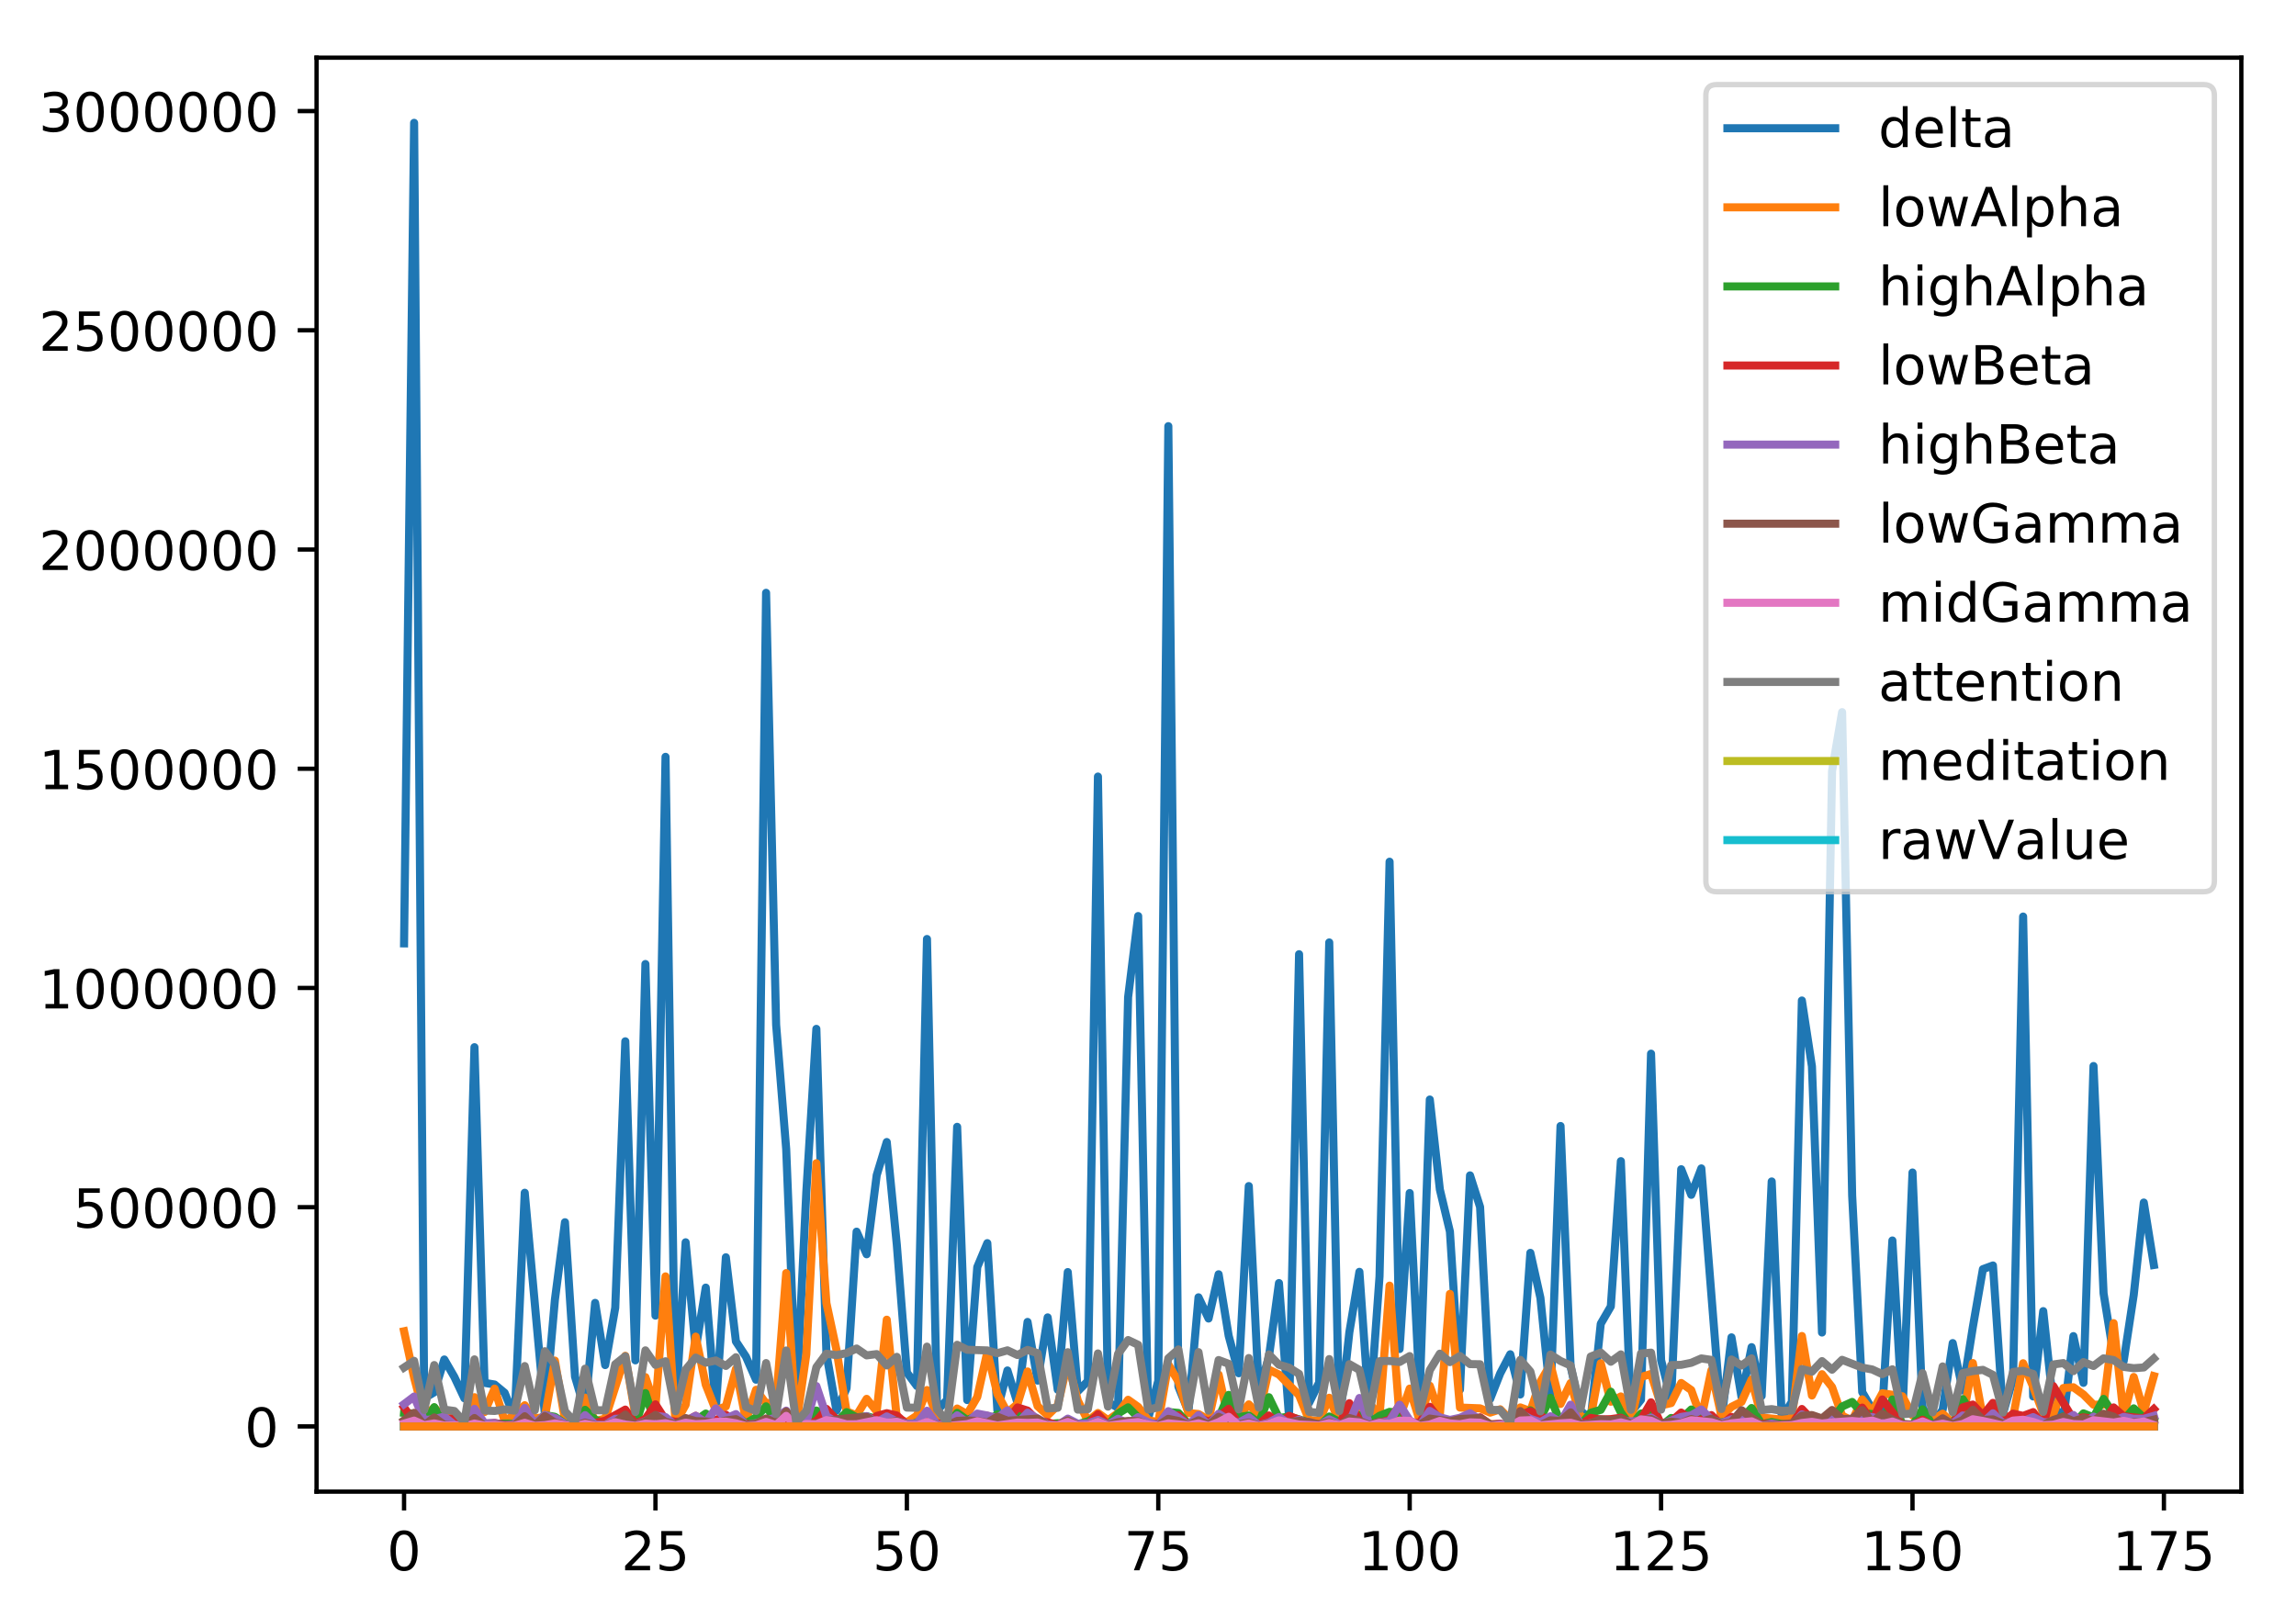 <?xml version="1.0" encoding="utf-8" standalone="no"?>
<!DOCTYPE svg PUBLIC "-//W3C//DTD SVG 1.1//EN"
  "http://www.w3.org/Graphics/SVG/1.1/DTD/svg11.dtd">
<!-- Created with matplotlib (http://matplotlib.org/) -->
<svg height="300pt" version="1.1" viewBox="0 0 426 300" width="426pt" xmlns="http://www.w3.org/2000/svg" xmlns:xlink="http://www.w3.org/1999/xlink">
 <defs>
  <style type="text/css">
*{stroke-linecap:butt;stroke-linejoin:round;}
  </style>
 </defs>
 <g id="figure_1">
  <g id="patch_1">
   <path d="M 0 300.69 
L 426.558 300.69 
L 426.558 0 
L 0 0 
z
" style="fill:#ffffff;"/>
  </g>
  <g id="axes_1">
   <g id="patch_2">
    <path d="M 58.737 276.812 
L 415.858 276.812 
L 415.858 10.7 
L 58.737 10.7 
z
" style="fill:#ffffff;"/>
   </g>
   <g id="matplotlib.axis_1">
    <g id="xtick_1">
     <g id="line2d_1">
      <defs>
       <path d="M 0 0 
L 0 3.5 
" id="m6e8a21224e" style="stroke:#000000;stroke-width:0.8;"/>
      </defs>
      <g>
       <use style="stroke:#000000;stroke-width:0.8;" x="74.97" xlink:href="#m6e8a21224e" y="276.812"/>
      </g>
     </g>
     <g id="text_1">
      <!-- 0 -->
      <defs>
       <path d="M 31.781 66.406 
Q 24.172 66.406 20.328 58.906 
Q 16.5 51.422 16.5 36.375 
Q 16.5 21.391 20.328 13.891 
Q 24.172 6.391 31.781 6.391 
Q 39.453 6.391 43.281 13.891 
Q 47.125 21.391 47.125 36.375 
Q 47.125 51.422 43.281 58.906 
Q 39.453 66.406 31.781 66.406 
M 31.781 74.219 
Q 44.047 74.219 50.516 64.516 
Q 56.984 54.828 56.984 36.375 
Q 56.984 17.969 50.516 8.266 
Q 44.047 -1.422 31.781 -1.422 
Q 19.531 -1.422 13.062 8.266 
Q 6.594 17.969 6.594 36.375 
Q 6.594 54.828 13.062 64.516 
Q 19.531 74.219 31.781 74.219 
" id="DejaVuSans-30"/>
      </defs>
      <g transform="translate(71.789 291.41)scale(0.1 -0.1)">
       <use xlink:href="#DejaVuSans-30"/>
      </g>
     </g>
    </g>
    <g id="xtick_2">
     <g id="line2d_2">
      <g>
       <use style="stroke:#000000;stroke-width:0.8;" x="121.616" xlink:href="#m6e8a21224e" y="276.812"/>
      </g>
     </g>
     <g id="text_2">
      <!-- 25 -->
      <defs>
       <path d="M 19.188 8.297 
L 53.609 8.297 
L 53.609 0 
L 7.328 0 
L 7.328 8.297 
Q 12.938 14.109 22.625 23.891 
Q 32.328 33.688 34.812 36.531 
Q 39.547 41.844 41.422 45.531 
Q 43.312 49.219 43.312 52.781 
Q 43.312 58.594 39.234 62.25 
Q 35.156 65.922 28.609 65.922 
Q 23.969 65.922 18.812 64.312 
Q 13.672 62.703 7.812 59.422 
L 7.812 69.391 
Q 13.766 71.781 18.938 73 
Q 24.125 74.219 28.422 74.219 
Q 39.75 74.219 46.484 68.547 
Q 53.219 62.891 53.219 53.422 
Q 53.219 48.922 51.531 44.891 
Q 49.859 40.875 45.406 35.406 
Q 44.188 33.984 37.641 27.219 
Q 31.109 20.453 19.188 8.297 
" id="DejaVuSans-32"/>
       <path d="M 10.797 72.906 
L 49.516 72.906 
L 49.516 64.594 
L 19.828 64.594 
L 19.828 46.734 
Q 21.969 47.469 24.109 47.828 
Q 26.266 48.188 28.422 48.188 
Q 40.625 48.188 47.75 41.5 
Q 54.891 34.812 54.891 23.391 
Q 54.891 11.625 47.562 5.094 
Q 40.234 -1.422 26.906 -1.422 
Q 22.312 -1.422 17.547 -0.641 
Q 12.797 0.141 7.719 1.703 
L 7.719 11.625 
Q 12.109 9.234 16.797 8.062 
Q 21.484 6.891 26.703 6.891 
Q 35.156 6.891 40.078 11.328 
Q 45.016 15.766 45.016 23.391 
Q 45.016 31 40.078 35.438 
Q 35.156 39.891 26.703 39.891 
Q 22.75 39.891 18.812 39.016 
Q 14.891 38.141 10.797 36.281 
z
" id="DejaVuSans-35"/>
      </defs>
      <g transform="translate(115.253 291.41)scale(0.1 -0.1)">
       <use xlink:href="#DejaVuSans-32"/>
       <use x="63.623" xlink:href="#DejaVuSans-35"/>
      </g>
     </g>
    </g>
    <g id="xtick_3">
     <g id="line2d_3">
      <g>
       <use style="stroke:#000000;stroke-width:0.8;" x="168.262" xlink:href="#m6e8a21224e" y="276.812"/>
      </g>
     </g>
     <g id="text_3">
      <!-- 50 -->
      <g transform="translate(161.899 291.41)scale(0.1 -0.1)">
       <use xlink:href="#DejaVuSans-35"/>
       <use x="63.623" xlink:href="#DejaVuSans-30"/>
      </g>
     </g>
    </g>
    <g id="xtick_4">
     <g id="line2d_4">
      <g>
       <use style="stroke:#000000;stroke-width:0.8;" x="214.908" xlink:href="#m6e8a21224e" y="276.812"/>
      </g>
     </g>
     <g id="text_4">
      <!-- 75 -->
      <defs>
       <path d="M 8.203 72.906 
L 55.078 72.906 
L 55.078 68.703 
L 28.609 0 
L 18.312 0 
L 43.219 64.594 
L 8.203 64.594 
z
" id="DejaVuSans-37"/>
      </defs>
      <g transform="translate(208.545 291.41)scale(0.1 -0.1)">
       <use xlink:href="#DejaVuSans-37"/>
       <use x="63.623" xlink:href="#DejaVuSans-35"/>
      </g>
     </g>
    </g>
    <g id="xtick_5">
     <g id="line2d_5">
      <g>
       <use style="stroke:#000000;stroke-width:0.8;" x="261.553" xlink:href="#m6e8a21224e" y="276.812"/>
      </g>
     </g>
     <g id="text_5">
      <!-- 100 -->
      <defs>
       <path d="M 12.406 8.297 
L 28.516 8.297 
L 28.516 63.922 
L 10.984 60.406 
L 10.984 69.391 
L 28.422 72.906 
L 38.281 72.906 
L 38.281 8.297 
L 54.391 8.297 
L 54.391 0 
L 12.406 0 
z
" id="DejaVuSans-31"/>
      </defs>
      <g transform="translate(252.01 291.41)scale(0.1 -0.1)">
       <use xlink:href="#DejaVuSans-31"/>
       <use x="63.623" xlink:href="#DejaVuSans-30"/>
       <use x="127.246" xlink:href="#DejaVuSans-30"/>
      </g>
     </g>
    </g>
    <g id="xtick_6">
     <g id="line2d_6">
      <g>
       <use style="stroke:#000000;stroke-width:0.8;" x="308.199" xlink:href="#m6e8a21224e" y="276.812"/>
      </g>
     </g>
     <g id="text_6">
      <!-- 125 -->
      <g transform="translate(298.655 291.41)scale(0.1 -0.1)">
       <use xlink:href="#DejaVuSans-31"/>
       <use x="63.623" xlink:href="#DejaVuSans-32"/>
       <use x="127.246" xlink:href="#DejaVuSans-35"/>
      </g>
     </g>
    </g>
    <g id="xtick_7">
     <g id="line2d_7">
      <g>
       <use style="stroke:#000000;stroke-width:0.8;" x="354.845" xlink:href="#m6e8a21224e" y="276.812"/>
      </g>
     </g>
     <g id="text_7">
      <!-- 150 -->
      <g transform="translate(345.301 291.41)scale(0.1 -0.1)">
       <use xlink:href="#DejaVuSans-31"/>
       <use x="63.623" xlink:href="#DejaVuSans-35"/>
       <use x="127.246" xlink:href="#DejaVuSans-30"/>
      </g>
     </g>
    </g>
    <g id="xtick_8">
     <g id="line2d_8">
      <g>
       <use style="stroke:#000000;stroke-width:0.8;" x="401.491" xlink:href="#m6e8a21224e" y="276.812"/>
      </g>
     </g>
     <g id="text_8">
      <!-- 175 -->
      <g transform="translate(391.947 291.41)scale(0.1 -0.1)">
       <use xlink:href="#DejaVuSans-31"/>
       <use x="63.623" xlink:href="#DejaVuSans-37"/>
       <use x="127.246" xlink:href="#DejaVuSans-35"/>
      </g>
     </g>
    </g>
   </g>
   <g id="matplotlib.axis_2">
    <g id="ytick_1">
     <g id="line2d_9">
      <defs>
       <path d="M 0 0 
L -3.5 0 
" id="m10ee15c5e1" style="stroke:#000000;stroke-width:0.8;"/>
      </defs>
      <g>
       <use style="stroke:#000000;stroke-width:0.8;" x="58.737" xlink:href="#m10ee15c5e1" y="264.707"/>
      </g>
     </g>
     <g id="text_9">
      <!-- 0 -->
      <g transform="translate(45.375 268.506)scale(0.1 -0.1)">
       <use xlink:href="#DejaVuSans-30"/>
      </g>
     </g>
    </g>
    <g id="ytick_2">
     <g id="line2d_10">
      <g>
       <use style="stroke:#000000;stroke-width:0.8;" x="58.737" xlink:href="#m10ee15c5e1" y="224.024"/>
      </g>
     </g>
     <g id="text_10">
      <!-- 500000 -->
      <g transform="translate(13.562 227.824)scale(0.1 -0.1)">
       <use xlink:href="#DejaVuSans-35"/>
       <use x="63.623" xlink:href="#DejaVuSans-30"/>
       <use x="127.246" xlink:href="#DejaVuSans-30"/>
       <use x="190.869" xlink:href="#DejaVuSans-30"/>
       <use x="254.492" xlink:href="#DejaVuSans-30"/>
       <use x="318.115" xlink:href="#DejaVuSans-30"/>
      </g>
     </g>
    </g>
    <g id="ytick_3">
     <g id="line2d_11">
      <g>
       <use style="stroke:#000000;stroke-width:0.8;" x="58.737" xlink:href="#m10ee15c5e1" y="183.342"/>
      </g>
     </g>
     <g id="text_11">
      <!-- 1000000 -->
      <g transform="translate(7.2 187.141)scale(0.1 -0.1)">
       <use xlink:href="#DejaVuSans-31"/>
       <use x="63.623" xlink:href="#DejaVuSans-30"/>
       <use x="127.246" xlink:href="#DejaVuSans-30"/>
       <use x="190.869" xlink:href="#DejaVuSans-30"/>
       <use x="254.492" xlink:href="#DejaVuSans-30"/>
       <use x="318.115" xlink:href="#DejaVuSans-30"/>
       <use x="381.738" xlink:href="#DejaVuSans-30"/>
      </g>
     </g>
    </g>
    <g id="ytick_4">
     <g id="line2d_12">
      <g>
       <use style="stroke:#000000;stroke-width:0.8;" x="58.737" xlink:href="#m10ee15c5e1" y="142.659"/>
      </g>
     </g>
     <g id="text_12">
      <!-- 1500000 -->
      <g transform="translate(7.2 146.458)scale(0.1 -0.1)">
       <use xlink:href="#DejaVuSans-31"/>
       <use x="63.623" xlink:href="#DejaVuSans-35"/>
       <use x="127.246" xlink:href="#DejaVuSans-30"/>
       <use x="190.869" xlink:href="#DejaVuSans-30"/>
       <use x="254.492" xlink:href="#DejaVuSans-30"/>
       <use x="318.115" xlink:href="#DejaVuSans-30"/>
       <use x="381.738" xlink:href="#DejaVuSans-30"/>
      </g>
     </g>
    </g>
    <g id="ytick_5">
     <g id="line2d_13">
      <g>
       <use style="stroke:#000000;stroke-width:0.8;" x="58.737" xlink:href="#m10ee15c5e1" y="101.977"/>
      </g>
     </g>
     <g id="text_13">
      <!-- 2000000 -->
      <g transform="translate(7.2 105.776)scale(0.1 -0.1)">
       <use xlink:href="#DejaVuSans-32"/>
       <use x="63.623" xlink:href="#DejaVuSans-30"/>
       <use x="127.246" xlink:href="#DejaVuSans-30"/>
       <use x="190.869" xlink:href="#DejaVuSans-30"/>
       <use x="254.492" xlink:href="#DejaVuSans-30"/>
       <use x="318.115" xlink:href="#DejaVuSans-30"/>
       <use x="381.738" xlink:href="#DejaVuSans-30"/>
      </g>
     </g>
    </g>
    <g id="ytick_6">
     <g id="line2d_14">
      <g>
       <use style="stroke:#000000;stroke-width:0.8;" x="58.737" xlink:href="#m10ee15c5e1" y="61.294"/>
      </g>
     </g>
     <g id="text_14">
      <!-- 2500000 -->
      <g transform="translate(7.2 65.093)scale(0.1 -0.1)">
       <use xlink:href="#DejaVuSans-32"/>
       <use x="63.623" xlink:href="#DejaVuSans-35"/>
       <use x="127.246" xlink:href="#DejaVuSans-30"/>
       <use x="190.869" xlink:href="#DejaVuSans-30"/>
       <use x="254.492" xlink:href="#DejaVuSans-30"/>
       <use x="318.115" xlink:href="#DejaVuSans-30"/>
       <use x="381.738" xlink:href="#DejaVuSans-30"/>
      </g>
     </g>
    </g>
    <g id="ytick_7">
     <g id="line2d_15">
      <g>
       <use style="stroke:#000000;stroke-width:0.8;" x="58.737" xlink:href="#m10ee15c5e1" y="20.611"/>
      </g>
     </g>
     <g id="text_15">
      <!-- 3000000 -->
      <defs>
       <path d="M 40.578 39.312 
Q 47.656 37.797 51.625 33 
Q 55.609 28.219 55.609 21.188 
Q 55.609 10.406 48.188 4.484 
Q 40.766 -1.422 27.094 -1.422 
Q 22.516 -1.422 17.656 -0.516 
Q 12.797 0.391 7.625 2.203 
L 7.625 11.719 
Q 11.719 9.328 16.594 8.109 
Q 21.484 6.891 26.812 6.891 
Q 36.078 6.891 40.938 10.547 
Q 45.797 14.203 45.797 21.188 
Q 45.797 27.641 41.281 31.266 
Q 36.766 34.906 28.719 34.906 
L 20.219 34.906 
L 20.219 43.016 
L 29.109 43.016 
Q 36.375 43.016 40.234 45.922 
Q 44.094 48.828 44.094 54.297 
Q 44.094 59.906 40.109 62.906 
Q 36.141 65.922 28.719 65.922 
Q 24.656 65.922 20.016 65.031 
Q 15.375 64.156 9.812 62.312 
L 9.812 71.094 
Q 15.438 72.656 20.344 73.438 
Q 25.25 74.219 29.594 74.219 
Q 40.828 74.219 47.359 69.109 
Q 53.906 64.016 53.906 55.328 
Q 53.906 49.266 50.438 45.094 
Q 46.969 40.922 40.578 39.312 
" id="DejaVuSans-33"/>
      </defs>
      <g transform="translate(7.2 24.411)scale(0.1 -0.1)">
       <use xlink:href="#DejaVuSans-33"/>
       <use x="63.623" xlink:href="#DejaVuSans-30"/>
       <use x="127.246" xlink:href="#DejaVuSans-30"/>
       <use x="190.869" xlink:href="#DejaVuSans-30"/>
       <use x="254.492" xlink:href="#DejaVuSans-30"/>
       <use x="318.115" xlink:href="#DejaVuSans-30"/>
       <use x="381.738" xlink:href="#DejaVuSans-30"/>
      </g>
     </g>
    </g>
   </g>
   <g id="line2d_16">
    <path clip-path="url(#p2d82026ed2)" d="M 74.97 175.067 
L 76.836 22.796 
L 78.702 259.477 
L 80.568 258.374 
L 82.434 252.287 
L 84.299 255.521 
L 86.165 259.491 
L 88.031 194.334 
L 89.897 256.624 
L 91.763 256.929 
L 93.629 258.468 
L 95.494 263.071 
L 97.36 221.347 
L 101.092 262.435 
L 102.958 241.192 
L 104.824 226.818 
L 106.689 255.472 
L 108.555 261.784 
L 110.421 241.783 
L 112.287 253.325 
L 114.153 242.678 
L 116.019 193.242 
L 117.884 252.449 
L 119.75 178.899 
L 121.616 244.141 
L 123.482 140.45 
L 125.348 261.738 
L 127.213 230.54 
L 129.079 250.383 
L 130.945 238.95 
L 132.811 261.569 
L 134.677 233.321 
L 136.543 248.938 
L 138.408 251.774 
L 140.274 256.037 
L 142.14 110.012 
L 144.006 190.193 
L 145.872 213.256 
L 147.738 260.091 
L 149.603 221.258 
L 151.469 190.934 
L 153.335 251.252 
L 155.201 261.789 
L 157.067 257.645 
L 158.933 228.566 
L 160.798 232.759 
L 162.664 218.083 
L 164.53 211.933 
L 166.396 231.012 
L 168.262 254.709 
L 170.128 257.211 
L 171.993 174.254 
L 173.859 261.746 
L 175.725 259.783 
L 177.591 209.111 
L 179.457 259.814 
L 181.323 235.14 
L 183.188 230.697 
L 185.054 261.702 
L 186.92 254.323 
L 188.786 260.358 
L 190.652 245.319 
L 192.518 256.205 
L 194.383 244.476 
L 196.249 257.9 
L 198.115 236.066 
L 199.981 258.173 
L 201.847 256.291 
L 203.713 144.111 
L 205.578 260.209 
L 207.444 261.239 
L 209.31 185.057 
L 211.176 169.995 
L 213.042 263.176 
L 214.908 256.232 
L 216.773 79.086 
L 218.639 257.324 
L 220.505 261.95 
L 222.371 240.749 
L 224.237 244.686 
L 226.103 236.473 
L 227.968 247.891 
L 229.834 254.842 
L 231.7 220.105 
L 233.566 258.289 
L 235.432 251.809 
L 237.298 238.105 
L 239.163 262.837 
L 241.029 177.078 
L 242.895 260.319 
L 244.761 256.543 
L 246.627 174.894 
L 248.492 264.314 
L 250.358 247.246 
L 252.224 236.02 
L 254.09 262.671 
L 255.956 236.898 
L 257.822 159.912 
L 259.687 250.342 
L 261.553 221.395 
L 263.419 258.348 
L 265.285 204.045 
L 267.151 220.744 
L 269.017 228.54 
L 270.882 257.893 
L 272.748 218.124 
L 274.614 223.992 
L 276.48 259.626 
L 278.346 254.875 
L 280.212 251.319 
L 282.077 258.78 
L 283.943 232.498 
L 285.809 240.854 
L 287.675 259.394 
L 289.541 208.959 
L 291.407 253.537 
L 293.272 261.826 
L 295.138 263.379 
L 297.004 245.66 
L 298.87 242.447 
L 300.736 215.481 
L 302.602 262.097 
L 304.467 259.759 
L 306.333 195.534 
L 308.199 252.417 
L 310.065 259.731 
L 311.931 216.98 
L 313.797 221.733 
L 315.662 216.828 
L 319.394 263.662 
L 321.26 248.179 
L 323.126 259.277 
L 324.992 250 
L 326.857 259.062 
L 328.723 219.25 
L 330.589 263.09 
L 332.455 260.173 
L 334.321 185.67 
L 336.187 197.894 
L 338.052 247.281 
L 339.918 143.085 
L 341.784 132.158 
L 343.65 221.855 
L 345.516 258.332 
L 347.382 261.568 
L 349.247 261.717 
L 351.113 230.203 
L 352.979 262.419 
L 354.845 217.589 
L 356.711 261.187 
L 358.576 264.307 
L 360.442 261.617 
L 362.308 249.244 
L 364.174 258.031 
L 366.04 246.276 
L 367.906 235.526 
L 369.771 234.84 
L 371.637 262.299 
L 373.503 255.872 
L 375.369 170.091 
L 377.235 259.145 
L 379.101 243.313 
L 380.966 260.778 
L 382.832 263.481 
L 384.698 247.951 
L 386.564 256.621 
L 388.43 197.828 
L 390.296 240.007 
L 392.161 251.544 
L 394.027 252.579 
L 395.893 240.299 
L 397.759 223.163 
L 399.625 234.749 
L 399.625 234.749 
" style="fill:none;stroke:#1f77b4;stroke-linecap:square;stroke-width:1.5;"/>
   </g>
   <g id="line2d_17">
    <path clip-path="url(#p2d82026ed2)" d="M 74.97 247.044 
L 76.836 255.67 
L 78.702 262.69 
L 80.568 261.227 
L 82.434 263.061 
L 84.299 262.31 
L 86.165 263.806 
L 88.031 259.283 
L 89.897 262.038 
L 91.763 257.696 
L 93.629 263.685 
L 95.494 262.573 
L 97.36 260.774 
L 99.226 263.229 
L 101.092 262.956 
L 102.958 252.495 
L 104.824 263.49 
L 106.689 264.538 
L 108.555 259.361 
L 110.421 263.735 
L 112.287 263.252 
L 116.019 251.611 
L 117.884 262.725 
L 119.75 255.557 
L 121.616 260.993 
L 123.482 236.869 
L 125.348 264.102 
L 127.213 260.696 
L 129.079 248.045 
L 130.945 256.973 
L 132.811 261.701 
L 134.677 260.997 
L 136.543 254.046 
L 138.408 263.63 
L 140.274 257.917 
L 142.14 260.452 
L 144.006 260.104 
L 145.872 236.253 
L 147.738 264.42 
L 149.603 251.329 
L 151.469 215.866 
L 153.335 241.824 
L 155.201 250.511 
L 157.067 261.915 
L 158.933 262.659 
L 160.798 259.593 
L 162.664 261.893 
L 164.53 244.903 
L 166.396 263.178 
L 168.262 263.94 
L 170.128 262.702 
L 171.993 257.961 
L 173.859 262.884 
L 175.725 263.919 
L 177.591 261.387 
L 179.457 262.445 
L 181.323 259.238 
L 183.188 250.889 
L 185.054 258.692 
L 186.92 262.147 
L 188.786 260.56 
L 190.652 254.512 
L 192.518 260.946 
L 194.383 262.641 
L 196.249 260.812 
L 198.115 252.763 
L 199.981 259.914 
L 201.847 263.679 
L 203.713 262.213 
L 205.578 263.554 
L 207.444 262.237 
L 209.31 259.764 
L 211.176 261.091 
L 213.042 263.53 
L 214.908 263.943 
L 216.773 253.216 
L 218.639 256.378 
L 220.505 262.222 
L 222.371 262.411 
L 224.237 263.486 
L 226.103 255.085 
L 227.968 263.578 
L 229.834 262.81 
L 231.7 260.613 
L 233.566 262.604 
L 235.432 254.174 
L 237.298 255.081 
L 241.029 258.918 
L 242.895 263.543 
L 244.761 263.671 
L 246.627 259.389 
L 248.492 263.843 
L 250.358 261.897 
L 252.224 261.517 
L 254.09 260.375 
L 255.956 262.865 
L 257.822 238.582 
L 259.687 263.128 
L 261.553 257.691 
L 263.419 263.686 
L 265.285 257.16 
L 267.151 262.499 
L 269.017 240.115 
L 270.882 261.208 
L 274.614 261.351 
L 276.48 262.144 
L 278.346 261.531 
L 280.212 263.459 
L 282.077 261.18 
L 283.943 261.871 
L 285.809 256.41 
L 287.675 253.221 
L 289.541 260.539 
L 291.407 256.664 
L 293.272 263.047 
L 295.138 262.977 
L 297.004 252.978 
L 298.87 260.123 
L 300.736 259.146 
L 302.602 263.639 
L 304.467 255.54 
L 306.333 254.97 
L 308.199 260.809 
L 310.065 260.373 
L 311.931 256.649 
L 313.797 257.964 
L 315.662 263.197 
L 317.528 254.309 
L 319.394 262.771 
L 321.26 261.076 
L 323.126 260.145 
L 324.992 256.001 
L 326.857 263.055 
L 330.589 263.442 
L 332.455 263.279 
L 334.321 247.929 
L 336.187 258.967 
L 338.052 255.015 
L 339.918 257.404 
L 341.784 262.705 
L 343.65 263.673 
L 345.516 259.684 
L 347.382 262.001 
L 349.247 258.554 
L 352.979 259.117 
L 354.845 262.655 
L 356.711 263.391 
L 358.576 263.5 
L 360.442 262.345 
L 362.308 264.083 
L 364.174 263.269 
L 366.04 252.949 
L 367.906 263.112 
L 369.771 261.425 
L 371.637 262.817 
L 373.503 263.056 
L 375.369 252.985 
L 377.235 257.355 
L 379.101 262.328 
L 380.966 262.328 
L 382.832 257.583 
L 384.698 257.437 
L 386.564 258.788 
L 388.43 260.673 
L 390.296 260.679 
L 392.161 245.546 
L 394.027 262.778 
L 395.893 255.536 
L 397.759 262.021 
L 399.625 255.37 
L 399.625 255.37 
" style="fill:none;stroke:#ff7f0e;stroke-linecap:square;stroke-width:1.5;"/>
   </g>
   <g id="line2d_18">
    <path clip-path="url(#p2d82026ed2)" d="M 74.97 262.183 
L 76.836 262.345 
L 78.702 264.373 
L 80.568 261.133 
L 82.434 264.222 
L 86.165 264.525 
L 88.031 261.76 
L 89.897 264.555 
L 91.763 264.192 
L 95.494 264.178 
L 97.36 262.883 
L 99.226 264.246 
L 101.092 262.603 
L 102.958 262.924 
L 104.824 264.167 
L 106.689 264.624 
L 108.555 261.623 
L 110.421 263.431 
L 112.287 264.291 
L 114.153 264.292 
L 116.019 263.888 
L 117.884 264.541 
L 119.75 258.518 
L 121.616 264.379 
L 123.482 263.612 
L 125.348 264.22 
L 127.213 264.318 
L 129.079 263.615 
L 130.945 262.32 
L 132.811 263.715 
L 134.677 263.33 
L 136.543 262.673 
L 138.408 264.164 
L 140.274 263.014 
L 142.14 260.976 
L 144.006 263.77 
L 145.872 264.005 
L 147.738 264.411 
L 149.603 264.451 
L 151.469 261.762 
L 153.335 262.592 
L 155.201 263.924 
L 157.067 262.057 
L 158.933 263.026 
L 160.798 262.812 
L 162.664 263.33 
L 166.396 263.656 
L 168.262 264.624 
L 170.128 263.946 
L 171.993 263.082 
L 173.859 264.13 
L 175.725 264.628 
L 177.591 262.191 
L 179.457 263.532 
L 181.323 262.683 
L 183.188 263.902 
L 185.054 262.44 
L 186.92 262.927 
L 188.786 261.692 
L 190.652 263.924 
L 192.518 263.583 
L 194.383 264.261 
L 196.249 264.112 
L 199.981 264.281 
L 201.847 263.761 
L 203.713 262.734 
L 205.578 264.445 
L 207.444 262.304 
L 209.31 261.165 
L 211.176 263.034 
L 213.042 264.264 
L 214.908 264.48 
L 216.773 262.034 
L 218.639 262.21 
L 220.505 264.241 
L 222.371 263.181 
L 224.237 264.518 
L 226.103 263.16 
L 227.968 258.853 
L 229.834 262.96 
L 231.7 262.681 
L 233.566 264.067 
L 235.432 259.291 
L 237.298 263.141 
L 239.163 262.892 
L 241.029 263.395 
L 244.761 264.616 
L 246.627 262.871 
L 248.492 263.87 
L 250.358 264.115 
L 252.224 262.666 
L 254.09 263.987 
L 255.956 262.736 
L 257.822 262.005 
L 259.687 262.177 
L 261.553 264.002 
L 263.419 264.271 
L 265.285 261.822 
L 267.151 263.765 
L 269.017 264.498 
L 270.882 264.358 
L 272.748 263.266 
L 274.614 263.964 
L 276.48 264.515 
L 278.346 264.384 
L 280.212 264.545 
L 282.077 263.994 
L 283.943 261.722 
L 285.809 263.19 
L 287.675 259.4 
L 289.541 264.002 
L 291.407 262.891 
L 293.272 264.445 
L 295.138 262.169 
L 297.004 261.628 
L 298.87 258.265 
L 300.736 262.13 
L 302.602 264.628 
L 304.467 262.316 
L 306.333 262.096 
L 308.199 264.628 
L 310.065 263.144 
L 311.931 263.343 
L 313.797 261.567 
L 315.662 263.184 
L 317.528 263.855 
L 319.394 263.934 
L 323.126 263.354 
L 324.992 261.294 
L 326.857 264.265 
L 328.723 263.895 
L 330.589 264.255 
L 334.321 264.498 
L 336.187 263.578 
L 338.052 264.433 
L 339.918 263.509 
L 341.784 261.017 
L 343.65 260.167 
L 345.516 262.221 
L 347.382 262.414 
L 349.247 264.036 
L 351.113 259.708 
L 352.979 264.384 
L 354.845 264.524 
L 356.711 261.543 
L 358.576 264.476 
L 360.442 263.924 
L 362.308 264.532 
L 364.174 259.638 
L 366.04 262.598 
L 367.906 264.045 
L 369.771 261.295 
L 371.637 264.538 
L 373.503 264.533 
L 375.369 263.563 
L 377.235 264.133 
L 379.101 264.424 
L 380.966 263.785 
L 382.832 262.838 
L 384.698 264.345 
L 386.564 262.286 
L 388.43 263.028 
L 390.296 259.598 
L 392.161 262.455 
L 394.027 263.537 
L 395.893 261.358 
L 397.759 263.097 
L 399.625 263.698 
L 399.625 263.698 
" style="fill:none;stroke:#2ca02c;stroke-linecap:square;stroke-width:1.5;"/>
   </g>
   <g id="line2d_19">
    <path clip-path="url(#p2d82026ed2)" d="M 74.97 261.181 
L 76.836 263.882 
L 78.702 264.125 
L 80.568 263.973 
L 82.434 263.373 
L 84.299 263.207 
L 86.165 264.675 
L 88.031 263.654 
L 89.897 264.258 
L 91.763 264.05 
L 93.629 264.395 
L 95.494 264.504 
L 97.36 263.95 
L 99.226 264.368 
L 101.092 263.732 
L 104.824 264.361 
L 106.689 264.606 
L 108.555 264.26 
L 110.421 264.034 
L 112.287 263.65 
L 116.019 261.587 
L 117.884 264.269 
L 119.75 263.303 
L 121.616 260.615 
L 123.482 263.512 
L 125.348 263.833 
L 127.213 263.764 
L 129.079 262.736 
L 130.945 264.065 
L 132.811 263.595 
L 134.677 262.531 
L 136.543 264.308 
L 138.408 264.171 
L 140.274 264.597 
L 142.14 263.848 
L 144.006 263.412 
L 145.872 263.878 
L 147.738 264.538 
L 149.603 264.499 
L 151.469 263.709 
L 153.335 261.454 
L 155.201 263.434 
L 157.067 263.468 
L 158.933 263.134 
L 160.798 264.339 
L 162.664 262.767 
L 164.53 262.255 
L 166.396 262.684 
L 168.262 264.332 
L 170.128 264.221 
L 171.993 263.662 
L 175.725 264.532 
L 177.591 263.952 
L 179.457 263.662 
L 181.323 264.017 
L 183.188 262.75 
L 185.054 263.493 
L 186.92 263.584 
L 188.786 261.185 
L 190.652 261.769 
L 192.518 263.646 
L 194.383 263.933 
L 196.249 264.483 
L 198.115 263.424 
L 199.981 264.52 
L 201.847 264.26 
L 203.713 262.466 
L 205.578 264.471 
L 207.444 263.429 
L 209.31 264.229 
L 211.176 263.212 
L 213.042 264.445 
L 214.908 264.159 
L 216.773 263.338 
L 218.639 262.645 
L 220.505 264.437 
L 222.371 263.071 
L 224.237 263.822 
L 226.103 262.873 
L 227.968 261.435 
L 229.834 264.31 
L 231.7 263.652 
L 233.566 264.307 
L 235.432 262.676 
L 237.298 264.18 
L 239.163 262.746 
L 241.029 263.473 
L 242.895 264.367 
L 244.761 264.301 
L 246.627 263.852 
L 248.492 264.446 
L 250.358 260.396 
L 252.224 263.605 
L 254.09 264.496 
L 257.822 263.487 
L 259.687 260.745 
L 261.553 264.023 
L 263.419 264.027 
L 265.285 261.071 
L 267.151 263.521 
L 269.017 264.195 
L 270.882 263.201 
L 272.748 263.581 
L 274.614 263.015 
L 276.48 264.331 
L 278.346 264.191 
L 280.212 264.626 
L 282.077 262.543 
L 283.943 261.889 
L 289.541 264.515 
L 291.407 263.752 
L 293.272 264.398 
L 295.138 263.13 
L 297.004 263.429 
L 298.87 263.355 
L 300.736 263.091 
L 302.602 264.185 
L 304.467 263.45 
L 306.333 260.24 
L 308.199 264.302 
L 310.065 263.784 
L 311.931 262.137 
L 313.797 263.461 
L 315.662 263.46 
L 317.528 262.609 
L 319.394 264.431 
L 321.26 262.938 
L 323.126 263.892 
L 324.992 263.86 
L 326.857 264.216 
L 328.723 264.253 
L 330.589 264.494 
L 332.455 264.46 
L 334.321 261.474 
L 336.187 263.436 
L 338.052 264.375 
L 339.918 262.613 
L 341.784 263.265 
L 343.65 263.784 
L 345.516 261.222 
L 347.382 263.752 
L 349.247 259.711 
L 352.979 264.443 
L 354.845 264.475 
L 356.711 263.474 
L 358.576 264.663 
L 360.442 264.249 
L 362.308 264.284 
L 364.174 261.175 
L 366.04 260.655 
L 367.906 262.667 
L 369.771 260.339 
L 371.637 263.843 
L 373.503 262.333 
L 375.369 262.754 
L 377.235 262.054 
L 379.101 264.549 
L 380.966 257.224 
L 384.698 263.418 
L 386.564 263.028 
L 388.43 263.322 
L 390.296 263.924 
L 392.161 261.185 
L 394.027 262.827 
L 397.759 263.233 
L 399.625 261.489 
L 399.625 261.489 
" style="fill:none;stroke:#d62728;stroke-linecap:square;stroke-width:1.5;"/>
   </g>
   <g id="line2d_20">
    <path clip-path="url(#p2d82026ed2)" d="M 74.97 260.57 
L 76.836 259.161 
L 78.702 263.553 
L 80.568 263.337 
L 82.434 262.887 
L 84.299 264.398 
L 86.165 264.59 
L 88.031 261.444 
L 89.897 264.097 
L 91.763 264.097 
L 93.629 264.449 
L 95.494 264.236 
L 97.36 261.283 
L 99.226 264.228 
L 101.092 262.586 
L 102.958 263.132 
L 104.824 264.233 
L 106.689 264.637 
L 108.555 262.617 
L 110.421 264.351 
L 112.287 264.395 
L 114.153 263.294 
L 116.019 263.249 
L 117.884 264.418 
L 119.75 263.759 
L 121.616 262.719 
L 123.482 262.974 
L 125.348 264.533 
L 127.213 263.75 
L 129.079 262.745 
L 130.945 263.987 
L 132.811 261.365 
L 134.677 263.245 
L 136.543 262.423 
L 138.408 264.442 
L 140.274 264.102 
L 144.006 263.052 
L 145.872 261.78 
L 147.738 264.595 
L 149.603 263.996 
L 151.469 257.217 
L 153.335 262.785 
L 155.201 263.975 
L 157.067 264.164 
L 158.933 263.2 
L 160.798 262.794 
L 162.664 263.972 
L 164.53 262.853 
L 166.396 263.778 
L 168.262 264.191 
L 170.128 264.14 
L 171.993 261.802 
L 173.859 264.363 
L 175.725 264.382 
L 177.591 262.651 
L 179.457 263.992 
L 181.323 262.33 
L 183.188 262.688 
L 185.054 263.161 
L 186.92 261.724 
L 188.786 264.16 
L 190.652 262.168 
L 194.383 264.339 
L 196.249 264.548 
L 198.115 263.261 
L 199.981 264.207 
L 201.847 264.151 
L 203.713 263.508 
L 205.578 264.388 
L 207.444 263.284 
L 209.31 264.231 
L 211.176 262.99 
L 213.042 263.936 
L 214.908 264.448 
L 216.773 261.882 
L 218.639 263.079 
L 220.505 264.455 
L 222.371 262.61 
L 224.237 264.47 
L 226.103 262.357 
L 227.968 263.549 
L 229.834 264.018 
L 231.7 263.002 
L 233.566 264.492 
L 235.432 263.989 
L 237.298 262.964 
L 239.163 264.209 
L 241.029 263.453 
L 242.895 264.273 
L 244.761 264.436 
L 246.627 263.394 
L 248.492 264.279 
L 250.358 264.039 
L 252.224 259.436 
L 254.09 264.308 
L 257.822 263.714 
L 259.687 260.687 
L 261.553 263.593 
L 263.419 264.568 
L 265.285 261.831 
L 267.151 263.013 
L 269.017 263.508 
L 270.882 263.108 
L 272.748 262.257 
L 274.614 263.461 
L 276.48 264.471 
L 278.346 264.269 
L 280.212 264.672 
L 282.077 262.282 
L 283.943 263.302 
L 285.809 263.911 
L 287.675 262.821 
L 289.541 263.944 
L 291.407 260.678 
L 293.272 264.439 
L 295.138 264.094 
L 297.004 264.346 
L 298.87 263.639 
L 300.736 263.786 
L 304.467 263.724 
L 306.333 263.055 
L 308.199 264.33 
L 311.931 262.949 
L 313.797 262.666 
L 315.662 261.561 
L 317.528 263.397 
L 319.394 264.101 
L 321.26 263.379 
L 323.126 263.187 
L 324.992 263.425 
L 326.857 264.481 
L 328.723 264.179 
L 330.589 264.412 
L 332.455 264.528 
L 334.321 262.477 
L 336.187 263.197 
L 338.052 263.34 
L 339.918 262.315 
L 341.784 263.574 
L 343.65 263.931 
L 345.516 262.962 
L 347.382 262.974 
L 351.113 264.166 
L 352.979 264.481 
L 356.711 264.114 
L 358.576 264.424 
L 360.442 263.993 
L 362.308 264.142 
L 364.174 262.67 
L 366.04 263.821 
L 367.906 264.012 
L 369.771 262.276 
L 371.637 264.138 
L 373.503 263.737 
L 375.369 263.712 
L 377.235 262.983 
L 379.101 263.924 
L 380.966 263.992 
L 382.832 263.687 
L 384.698 262.585 
L 386.564 264.229 
L 388.43 262.892 
L 390.296 263.929 
L 392.161 263.696 
L 394.027 262.942 
L 395.893 263.294 
L 397.759 263.297 
L 399.625 262.754 
L 399.625 262.754 
" style="fill:none;stroke:#9467bd;stroke-linecap:square;stroke-width:1.5;"/>
   </g>
   <g id="line2d_21">
    <path clip-path="url(#p2d82026ed2)" d="M 74.97 263.559 
L 76.836 262.189 
L 78.702 264.528 
L 80.568 263.042 
L 82.434 264.421 
L 86.165 264.616 
L 88.031 263.153 
L 89.897 264.599 
L 91.763 264.39 
L 93.629 264.362 
L 95.494 264.466 
L 97.36 262.827 
L 99.226 264.542 
L 101.092 262.789 
L 102.958 263.996 
L 104.824 264.416 
L 106.689 264.638 
L 108.555 264.001 
L 110.421 264.511 
L 112.287 264.35 
L 114.153 263.915 
L 116.019 262.524 
L 117.884 264.54 
L 119.75 263.803 
L 121.616 262.585 
L 123.482 263.854 
L 125.348 264.288 
L 127.213 263.161 
L 129.079 263.722 
L 130.945 263.778 
L 132.811 264.069 
L 134.677 263.616 
L 136.543 263.359 
L 138.408 264.411 
L 140.274 264.196 
L 142.14 263.232 
L 144.006 264.066 
L 145.872 261.931 
L 147.738 264.633 
L 149.603 264.519 
L 153.335 263.671 
L 155.201 263.496 
L 157.067 263.2 
L 160.798 262.943 
L 162.664 264.031 
L 164.53 264.067 
L 166.396 263.684 
L 168.262 264.39 
L 170.128 264.556 
L 171.993 263.955 
L 173.859 264.488 
L 175.725 264.557 
L 177.591 263.685 
L 179.457 263.594 
L 181.323 263.703 
L 183.188 264.009 
L 185.054 262.903 
L 186.92 263.654 
L 192.518 263.255 
L 194.383 264.47 
L 196.249 264.424 
L 198.115 263.604 
L 199.981 264.514 
L 201.847 264.542 
L 203.713 263.839 
L 205.578 264.484 
L 207.444 263.89 
L 209.31 263.701 
L 211.176 263.725 
L 213.042 264.454 
L 214.908 264.501 
L 216.773 263.303 
L 218.639 263.689 
L 220.505 264.449 
L 222.371 263.569 
L 224.237 264.437 
L 226.103 262.929 
L 227.968 263.861 
L 229.834 264.333 
L 231.7 263.991 
L 233.566 264.549 
L 237.298 263.73 
L 239.163 263.891 
L 241.029 263.671 
L 242.895 263.888 
L 244.761 264.342 
L 246.627 263.922 
L 248.492 264.615 
L 250.358 263.15 
L 252.224 263.682 
L 254.09 264.446 
L 255.956 263.793 
L 257.822 264.352 
L 259.687 263.965 
L 261.553 263.92 
L 263.419 264.391 
L 265.285 263.255 
L 269.017 263.768 
L 270.882 263.338 
L 274.614 263.148 
L 276.48 264.313 
L 280.212 264.625 
L 282.077 261.862 
L 283.943 263.833 
L 285.809 264.506 
L 287.675 263.567 
L 289.541 263.705 
L 291.407 262.105 
L 293.272 264.392 
L 295.138 264.117 
L 297.004 263.373 
L 298.87 263.548 
L 300.736 263.265 
L 302.602 264.236 
L 304.467 263.424 
L 306.333 263.333 
L 308.199 264.197 
L 310.065 263.817 
L 311.931 264.054 
L 313.797 263.334 
L 315.662 263.84 
L 317.528 263.274 
L 319.394 264.329 
L 321.26 263.911 
L 323.126 261.698 
L 324.992 263.109 
L 326.857 264.342 
L 328.723 264.491 
L 332.455 264.137 
L 334.321 262.726 
L 336.187 262.595 
L 338.052 263.232 
L 339.918 261.662 
L 341.784 263.381 
L 343.65 263.276 
L 345.516 261.687 
L 347.382 263.886 
L 349.247 262.381 
L 351.113 263.459 
L 352.979 264.222 
L 354.845 264.4 
L 356.711 264.161 
L 358.576 264.48 
L 360.442 263.204 
L 362.308 264.348 
L 364.174 263.538 
L 366.04 261.628 
L 367.906 263.508 
L 369.771 263.393 
L 371.637 264.236 
L 373.503 263.709 
L 375.369 263.992 
L 377.235 264.009 
L 379.101 264.456 
L 380.966 263.514 
L 382.832 262.899 
L 384.698 263.755 
L 386.564 263.17 
L 388.43 263.705 
L 390.296 262.343 
L 392.161 262.888 
L 394.027 264.202 
L 395.893 263.914 
L 397.759 263.885 
L 399.625 263.446 
L 399.625 263.446 
" style="fill:none;stroke:#8c564b;stroke-linecap:square;stroke-width:1.5;"/>
   </g>
   <g id="line2d_22">
    <path clip-path="url(#p2d82026ed2)" d="M 74.97 264.183 
L 76.836 263.631 
L 78.702 264.466 
L 80.568 264.147 
L 82.434 264.539 
L 84.299 264.489 
L 86.165 264.686 
L 88.031 264.175 
L 89.897 264.546 
L 91.763 264.434 
L 93.629 264.595 
L 95.494 264.578 
L 97.36 264.042 
L 99.226 264.588 
L 101.092 264.479 
L 102.958 264.146 
L 104.824 264.473 
L 106.689 264.678 
L 108.555 264.219 
L 110.421 264.571 
L 112.287 264.477 
L 114.153 263.93 
L 116.019 264.365 
L 117.884 264.588 
L 119.75 264.175 
L 121.616 264.31 
L 123.482 264.114 
L 125.348 264.502 
L 127.213 264.019 
L 129.079 264.289 
L 130.945 264.19 
L 132.811 263.871 
L 134.677 263.826 
L 136.543 264.135 
L 138.408 264.63 
L 140.274 264.526 
L 142.14 263.877 
L 144.006 264.44 
L 145.872 262.748 
L 147.738 264.669 
L 149.603 264.25 
L 151.469 264.305 
L 153.335 263.538 
L 155.201 263.799 
L 157.067 264.32 
L 158.933 264.304 
L 162.664 263.555 
L 164.53 264.008 
L 166.396 263.836 
L 168.262 264.451 
L 170.128 264.526 
L 171.993 263.884 
L 173.859 264.582 
L 175.725 264.654 
L 179.457 264.28 
L 181.323 263.743 
L 185.054 264.541 
L 188.786 263.996 
L 190.652 264.055 
L 192.518 263.993 
L 194.383 264.485 
L 196.249 264.512 
L 198.115 263.873 
L 199.981 264.56 
L 201.847 264.536 
L 203.713 263.87 
L 205.578 264.591 
L 209.31 264.077 
L 211.176 263.888 
L 213.042 264.354 
L 214.908 264.603 
L 216.773 264.134 
L 220.505 264.511 
L 222.371 264.135 
L 224.237 264.617 
L 226.103 263.922 
L 227.968 262.924 
L 229.834 264.539 
L 231.7 264.16 
L 233.566 264.617 
L 235.432 264.224 
L 237.298 263.579 
L 241.029 264.358 
L 244.761 264.543 
L 246.627 264.09 
L 248.492 264.478 
L 250.358 263.796 
L 252.224 263.96 
L 254.09 264.542 
L 255.956 264.039 
L 257.822 264.225 
L 259.687 263.631 
L 261.553 263.677 
L 263.419 264.622 
L 265.285 264.357 
L 267.151 263.688 
L 269.017 264.154 
L 270.882 264.304 
L 272.748 263.954 
L 274.614 264.015 
L 276.48 264.623 
L 278.346 264.482 
L 280.212 264.62 
L 282.077 263.617 
L 283.943 263.541 
L 285.809 264.509 
L 289.541 264.138 
L 291.407 264.032 
L 293.272 264.54 
L 297.004 264.294 
L 298.87 264.341 
L 300.736 263.962 
L 302.602 264.415 
L 304.467 263.399 
L 306.333 263.644 
L 308.199 264.52 
L 310.065 264.423 
L 311.931 264.121 
L 313.797 263.557 
L 317.528 263.931 
L 319.394 264.478 
L 321.26 264.136 
L 324.992 263.764 
L 326.857 264.603 
L 328.723 264.622 
L 332.455 264.481 
L 334.321 264.069 
L 336.187 263.859 
L 338.052 264.169 
L 339.918 263.963 
L 343.65 263.702 
L 345.516 263.87 
L 347.382 263.626 
L 349.247 264.246 
L 351.113 263.805 
L 352.979 264.48 
L 354.845 264.512 
L 356.711 263.783 
L 358.576 264.539 
L 360.442 264.192 
L 362.308 264.612 
L 364.174 264.261 
L 366.04 263.377 
L 367.906 263.697 
L 371.637 264.531 
L 373.503 263.624 
L 375.369 263.468 
L 377.235 263.884 
L 379.101 264.488 
L 380.966 264.384 
L 382.832 263.885 
L 384.698 264.268 
L 386.564 264.346 
L 388.43 263.552 
L 392.161 263.99 
L 394.027 263.668 
L 395.893 264.069 
L 397.759 263.802 
L 399.625 264.455 
L 399.625 264.455 
" style="fill:none;stroke:#e377c2;stroke-linecap:square;stroke-width:1.5;"/>
   </g>
   <g id="line2d_23">
    <path clip-path="url(#p2d82026ed2)" d="M 74.97 253.78 
L 76.836 252.543 
L 78.702 261.657 
L 80.568 253.319 
L 82.434 261.593 
L 84.299 261.846 
L 86.165 263.908 
L 88.031 252.267 
L 89.897 261.753 
L 91.763 261.84 
L 93.629 261.545 
L 95.494 261.777 
L 97.36 253.508 
L 99.226 261.722 
L 101.092 250.754 
L 102.958 253.2 
L 104.824 261.911 
L 106.689 263.913 
L 108.555 253.998 
L 110.421 261.691 
L 112.287 261.731 
L 114.153 253.171 
L 116.019 251.689 
L 117.884 262.034 
L 119.75 250.593 
L 121.616 253.283 
L 123.482 252.621 
L 125.348 261.89 
L 127.213 254.172 
L 129.079 251.933 
L 130.945 252.885 
L 132.811 252.47 
L 134.677 253.484 
L 136.543 251.866 
L 138.408 261.101 
L 140.274 261.841 
L 142.14 252.955 
L 144.006 262.426 
L 145.872 250.618 
L 147.738 263.947 
L 149.603 261.857 
L 151.469 253.719 
L 153.335 251.214 
L 155.201 251.486 
L 157.067 251.103 
L 158.933 250.252 
L 160.798 251.524 
L 162.664 251.289 
L 164.53 253.392 
L 166.396 251.797 
L 168.262 261.214 
L 170.128 261.243 
L 171.993 249.905 
L 173.859 261.529 
L 175.725 263.831 
L 177.591 249.561 
L 179.457 250.485 
L 183.188 250.606 
L 185.054 251.121 
L 186.92 250.592 
L 188.786 251.461 
L 190.652 250.509 
L 192.518 251.117 
L 194.383 261.376 
L 196.249 261.25 
L 198.115 250.934 
L 199.981 261.595 
L 201.847 261.502 
L 203.713 251.166 
L 205.578 261.033 
L 207.444 251.257 
L 209.31 248.681 
L 211.176 249.569 
L 213.042 261.575 
L 214.908 261.177 
L 216.773 252.063 
L 218.639 250.421 
L 220.505 261.196 
L 222.371 250.925 
L 224.237 261.776 
L 226.103 252.393 
L 227.968 253.089 
L 229.834 261.545 
L 231.7 252.02 
L 233.566 261.221 
L 235.432 251.347 
L 237.298 253.262 
L 239.163 253.799 
L 241.029 254.959 
L 242.895 262.001 
L 244.761 262.196 
L 246.627 252.212 
L 248.492 261.859 
L 250.358 253.153 
L 252.224 254.215 
L 254.09 262.153 
L 255.956 252.607 
L 257.822 252.562 
L 259.687 252.752 
L 261.553 251.658 
L 263.419 261.959 
L 265.285 254.253 
L 267.151 251.208 
L 269.017 252.773 
L 270.882 251.635 
L 272.748 253.146 
L 274.614 253.174 
L 276.48 261.631 
L 278.346 261.669 
L 280.212 263.983 
L 282.077 252.358 
L 283.943 254.518 
L 285.809 261.925 
L 287.675 251.375 
L 289.541 252.565 
L 291.407 253.398 
L 293.272 261.426 
L 295.138 251.746 
L 297.004 251.01 
L 298.87 252.704 
L 300.736 251.342 
L 302.602 261.628 
L 304.467 251.177 
L 306.333 251.019 
L 308.199 261.589 
L 310.065 253.333 
L 311.931 253.277 
L 313.797 252.899 
L 315.662 252.091 
L 317.528 252.365 
L 319.394 261.48 
L 321.26 252.293 
L 323.126 253.408 
L 324.992 252.079 
L 326.857 261.677 
L 328.723 261.496 
L 330.589 261.82 
L 332.455 261.761 
L 334.321 254.06 
L 336.187 254.545 
L 338.052 252.589 
L 339.918 254.178 
L 341.784 252.352 
L 345.516 253.799 
L 347.382 254.142 
L 349.247 255.006 
L 351.113 254.106 
L 352.979 262.447 
L 354.845 262.291 
L 356.711 254.826 
L 358.576 262.097 
L 360.442 253.577 
L 362.308 262.066 
L 364.174 254.816 
L 366.04 254.436 
L 367.906 254.213 
L 369.771 255.145 
L 371.637 262.129 
L 373.503 254.603 
L 375.369 254.386 
L 377.235 254.975 
L 379.101 262.005 
L 380.966 253.212 
L 382.832 252.953 
L 384.698 254.448 
L 386.564 252.768 
L 388.43 253.492 
L 390.296 252.08 
L 392.161 252.395 
L 394.027 253.66 
L 395.893 253.903 
L 397.759 253.764 
L 399.625 252.107 
L 399.625 252.107 
" style="fill:none;stroke:#7f7f7f;stroke-linecap:square;stroke-width:1.5;"/>
   </g>
   <g id="line2d_24">
    <path clip-path="url(#p2d82026ed2)" d="M 74.97 264.707 
L 185.054 264.702 
L 399.625 264.704 
L 399.625 264.704 
" style="fill:none;stroke:#bcbd22;stroke-linecap:square;stroke-width:1.5;"/>
   </g>
   <g id="line2d_25">
    <path clip-path="url(#p2d82026ed2)" d="M 74.97 264.707 
L 114.153 264.7 
L 399.625 264.701 
L 399.625 264.701 
" style="fill:none;stroke:#17becf;stroke-linecap:square;stroke-width:1.5;"/>
   </g>
   <g id="line2d_26">
    <path clip-path="url(#p2d82026ed2)" d="M 74.97 264.714 
L 93.629 264.705 
L 162.664 264.703 
L 399.625 264.697 
L 399.625 264.697 
" style="fill:none;stroke:#1f77b4;stroke-linecap:square;stroke-width:1.5;"/>
   </g>
   <g id="line2d_27">
    <path clip-path="url(#p2d82026ed2)" d="M 74.97 264.707 
L 399.625 264.707 
L 399.625 264.707 
" style="fill:none;stroke:#ff7f0e;stroke-linecap:square;stroke-width:1.5;"/>
   </g>
   <g id="patch_3">
    <path d="M 58.737 276.812 
L 58.737 10.7 
" style="fill:none;stroke:#000000;stroke-linecap:square;stroke-linejoin:miter;stroke-width:0.8;"/>
   </g>
   <g id="patch_4">
    <path d="M 415.858 276.812 
L 415.858 10.7 
" style="fill:none;stroke:#000000;stroke-linecap:square;stroke-linejoin:miter;stroke-width:0.8;"/>
   </g>
   <g id="patch_5">
    <path d="M 58.737 276.812 
L 415.858 276.812 
" style="fill:none;stroke:#000000;stroke-linecap:square;stroke-linejoin:miter;stroke-width:0.8;"/>
   </g>
   <g id="patch_6">
    <path d="M 58.737 10.7 
L 415.858 10.7 
" style="fill:none;stroke:#000000;stroke-linecap:square;stroke-linejoin:miter;stroke-width:0.8;"/>
   </g>
   <g id="legend_1">
    <g id="patch_7">
     <path d="M 318.504 165.481 
L 408.858 165.481 
Q 410.858 165.481 410.858 163.481 
L 410.858 17.7 
Q 410.858 15.7 408.858 15.7 
L 318.504 15.7 
Q 316.504 15.7 316.504 17.7 
L 316.504 163.481 
Q 316.504 165.481 318.504 165.481 
z
" style="fill:#ffffff;opacity:0.8;stroke:#cccccc;stroke-linejoin:miter;"/>
    </g>
    <g id="line2d_28">
     <path d="M 320.504 23.798 
L 340.504 23.798 
" style="fill:none;stroke:#1f77b4;stroke-linecap:square;stroke-width:1.5;"/>
    </g>
    <g id="line2d_29"/>
    <g id="text_16">
     <!-- delta -->
     <defs>
      <path d="M 45.406 46.391 
L 45.406 75.984 
L 54.391 75.984 
L 54.391 0 
L 45.406 0 
L 45.406 8.203 
Q 42.578 3.328 38.25 0.953 
Q 33.938 -1.422 27.875 -1.422 
Q 17.969 -1.422 11.734 6.484 
Q 5.516 14.406 5.516 27.297 
Q 5.516 40.188 11.734 48.094 
Q 17.969 56 27.875 56 
Q 33.938 56 38.25 53.625 
Q 42.578 51.266 45.406 46.391 
M 14.797 27.297 
Q 14.797 17.391 18.875 11.75 
Q 22.953 6.109 30.078 6.109 
Q 37.203 6.109 41.297 11.75 
Q 45.406 17.391 45.406 27.297 
Q 45.406 37.203 41.297 42.844 
Q 37.203 48.484 30.078 48.484 
Q 22.953 48.484 18.875 42.844 
Q 14.797 37.203 14.797 27.297 
" id="DejaVuSans-64"/>
      <path d="M 56.203 29.594 
L 56.203 25.203 
L 14.891 25.203 
Q 15.484 15.922 20.484 11.062 
Q 25.484 6.203 34.422 6.203 
Q 39.594 6.203 44.453 7.469 
Q 49.312 8.734 54.109 11.281 
L 54.109 2.781 
Q 49.266 0.734 44.188 -0.344 
Q 39.109 -1.422 33.891 -1.422 
Q 20.797 -1.422 13.156 6.188 
Q 5.516 13.812 5.516 26.812 
Q 5.516 40.234 12.766 48.109 
Q 20.016 56 32.328 56 
Q 43.359 56 49.781 48.891 
Q 56.203 41.797 56.203 29.594 
M 47.219 32.234 
Q 47.125 39.594 43.094 43.984 
Q 39.062 48.391 32.422 48.391 
Q 24.906 48.391 20.391 44.141 
Q 15.875 39.891 15.188 32.172 
z
" id="DejaVuSans-65"/>
      <path d="M 9.422 75.984 
L 18.406 75.984 
L 18.406 0 
L 9.422 0 
z
" id="DejaVuSans-6c"/>
      <path d="M 18.312 70.219 
L 18.312 54.688 
L 36.812 54.688 
L 36.812 47.703 
L 18.312 47.703 
L 18.312 18.016 
Q 18.312 11.328 20.141 9.422 
Q 21.969 7.516 27.594 7.516 
L 36.812 7.516 
L 36.812 0 
L 27.594 0 
Q 17.188 0 13.234 3.875 
Q 9.281 7.766 9.281 18.016 
L 9.281 47.703 
L 2.688 47.703 
L 2.688 54.688 
L 9.281 54.688 
L 9.281 70.219 
z
" id="DejaVuSans-74"/>
      <path d="M 34.281 27.484 
Q 23.391 27.484 19.188 25 
Q 14.984 22.516 14.984 16.5 
Q 14.984 11.719 18.141 8.906 
Q 21.297 6.109 26.703 6.109 
Q 34.188 6.109 38.703 11.406 
Q 43.219 16.703 43.219 25.484 
L 43.219 27.484 
z
M 52.203 31.203 
L 52.203 0 
L 43.219 0 
L 43.219 8.297 
Q 40.141 3.328 35.547 0.953 
Q 30.953 -1.422 24.312 -1.422 
Q 15.922 -1.422 10.953 3.297 
Q 6 8.016 6 15.922 
Q 6 25.141 12.172 29.828 
Q 18.359 34.516 30.609 34.516 
L 43.219 34.516 
L 43.219 35.406 
Q 43.219 41.609 39.141 45 
Q 35.062 48.391 27.688 48.391 
Q 23 48.391 18.547 47.266 
Q 14.109 46.141 10.016 43.891 
L 10.016 52.203 
Q 14.938 54.109 19.578 55.047 
Q 24.219 56 28.609 56 
Q 40.484 56 46.344 49.844 
Q 52.203 43.703 52.203 31.203 
" id="DejaVuSans-61"/>
     </defs>
     <g transform="translate(348.504 27.298)scale(0.1 -0.1)">
      <use xlink:href="#DejaVuSans-64"/>
      <use x="63.477" xlink:href="#DejaVuSans-65"/>
      <use x="125" xlink:href="#DejaVuSans-6c"/>
      <use x="152.783" xlink:href="#DejaVuSans-74"/>
      <use x="191.992" xlink:href="#DejaVuSans-61"/>
     </g>
    </g>
    <g id="line2d_30">
     <path d="M 320.504 38.477 
L 340.504 38.477 
" style="fill:none;stroke:#ff7f0e;stroke-linecap:square;stroke-width:1.5;"/>
    </g>
    <g id="line2d_31"/>
    <g id="text_17">
     <!-- lowAlpha -->
     <defs>
      <path d="M 30.609 48.391 
Q 23.391 48.391 19.188 42.75 
Q 14.984 37.109 14.984 27.297 
Q 14.984 17.484 19.156 11.844 
Q 23.344 6.203 30.609 6.203 
Q 37.797 6.203 41.984 11.859 
Q 46.188 17.531 46.188 27.297 
Q 46.188 37.016 41.984 42.703 
Q 37.797 48.391 30.609 48.391 
M 30.609 56 
Q 42.328 56 49.016 48.375 
Q 55.719 40.766 55.719 27.297 
Q 55.719 13.875 49.016 6.219 
Q 42.328 -1.422 30.609 -1.422 
Q 18.844 -1.422 12.172 6.219 
Q 5.516 13.875 5.516 27.297 
Q 5.516 40.766 12.172 48.375 
Q 18.844 56 30.609 56 
" id="DejaVuSans-6f"/>
      <path d="M 4.203 54.688 
L 13.188 54.688 
L 24.422 12.016 
L 35.594 54.688 
L 46.188 54.688 
L 57.422 12.016 
L 68.609 54.688 
L 77.594 54.688 
L 63.281 0 
L 52.688 0 
L 40.922 44.828 
L 29.109 0 
L 18.5 0 
z
" id="DejaVuSans-77"/>
      <path d="M 34.188 63.188 
L 20.797 26.906 
L 47.609 26.906 
z
M 28.609 72.906 
L 39.797 72.906 
L 67.578 0 
L 57.328 0 
L 50.688 18.703 
L 17.828 18.703 
L 11.188 0 
L 0.781 0 
z
" id="DejaVuSans-41"/>
      <path d="M 18.109 8.203 
L 18.109 -20.797 
L 9.078 -20.797 
L 9.078 54.688 
L 18.109 54.688 
L 18.109 46.391 
Q 20.953 51.266 25.266 53.625 
Q 29.594 56 35.594 56 
Q 45.562 56 51.781 48.094 
Q 58.016 40.188 58.016 27.297 
Q 58.016 14.406 51.781 6.484 
Q 45.562 -1.422 35.594 -1.422 
Q 29.594 -1.422 25.266 0.953 
Q 20.953 3.328 18.109 8.203 
M 48.688 27.297 
Q 48.688 37.203 44.609 42.844 
Q 40.531 48.484 33.406 48.484 
Q 26.266 48.484 22.188 42.844 
Q 18.109 37.203 18.109 27.297 
Q 18.109 17.391 22.188 11.75 
Q 26.266 6.109 33.406 6.109 
Q 40.531 6.109 44.609 11.75 
Q 48.688 17.391 48.688 27.297 
" id="DejaVuSans-70"/>
      <path d="M 54.891 33.016 
L 54.891 0 
L 45.906 0 
L 45.906 32.719 
Q 45.906 40.484 42.875 44.328 
Q 39.844 48.188 33.797 48.188 
Q 26.516 48.188 22.312 43.547 
Q 18.109 38.922 18.109 30.906 
L 18.109 0 
L 9.078 0 
L 9.078 75.984 
L 18.109 75.984 
L 18.109 46.188 
Q 21.344 51.125 25.703 53.562 
Q 30.078 56 35.797 56 
Q 45.219 56 50.047 50.172 
Q 54.891 44.344 54.891 33.016 
" id="DejaVuSans-68"/>
     </defs>
     <g transform="translate(348.504 41.977)scale(0.1 -0.1)">
      <use xlink:href="#DejaVuSans-6c"/>
      <use x="27.783" xlink:href="#DejaVuSans-6f"/>
      <use x="88.965" xlink:href="#DejaVuSans-77"/>
      <use x="170.752" xlink:href="#DejaVuSans-41"/>
      <use x="239.16" xlink:href="#DejaVuSans-6c"/>
      <use x="266.943" xlink:href="#DejaVuSans-70"/>
      <use x="330.42" xlink:href="#DejaVuSans-68"/>
      <use x="393.799" xlink:href="#DejaVuSans-61"/>
     </g>
    </g>
    <g id="line2d_32">
     <path d="M 320.504 53.155 
L 340.504 53.155 
" style="fill:none;stroke:#2ca02c;stroke-linecap:square;stroke-width:1.5;"/>
    </g>
    <g id="line2d_33"/>
    <g id="text_18">
     <!-- highAlpha -->
     <defs>
      <path d="M 9.422 54.688 
L 18.406 54.688 
L 18.406 0 
L 9.422 0 
z
M 9.422 75.984 
L 18.406 75.984 
L 18.406 64.594 
L 9.422 64.594 
z
" id="DejaVuSans-69"/>
      <path d="M 45.406 27.984 
Q 45.406 37.75 41.375 43.109 
Q 37.359 48.484 30.078 48.484 
Q 22.859 48.484 18.828 43.109 
Q 14.797 37.75 14.797 27.984 
Q 14.797 18.266 18.828 12.891 
Q 22.859 7.516 30.078 7.516 
Q 37.359 7.516 41.375 12.891 
Q 45.406 18.266 45.406 27.984 
M 54.391 6.781 
Q 54.391 -7.172 48.188 -13.984 
Q 42 -20.797 29.203 -20.797 
Q 24.469 -20.797 20.266 -20.094 
Q 16.062 -19.391 12.109 -17.922 
L 12.109 -9.188 
Q 16.062 -11.328 19.922 -12.344 
Q 23.781 -13.375 27.781 -13.375 
Q 36.625 -13.375 41.016 -8.766 
Q 45.406 -4.156 45.406 5.172 
L 45.406 9.625 
Q 42.625 4.781 38.281 2.391 
Q 33.938 0 27.875 0 
Q 17.828 0 11.672 7.656 
Q 5.516 15.328 5.516 27.984 
Q 5.516 40.672 11.672 48.328 
Q 17.828 56 27.875 56 
Q 33.938 56 38.281 53.609 
Q 42.625 51.219 45.406 46.391 
L 45.406 54.688 
L 54.391 54.688 
z
" id="DejaVuSans-67"/>
     </defs>
     <g transform="translate(348.504 56.655)scale(0.1 -0.1)">
      <use xlink:href="#DejaVuSans-68"/>
      <use x="63.379" xlink:href="#DejaVuSans-69"/>
      <use x="91.162" xlink:href="#DejaVuSans-67"/>
      <use x="154.639" xlink:href="#DejaVuSans-68"/>
      <use x="218.018" xlink:href="#DejaVuSans-41"/>
      <use x="286.426" xlink:href="#DejaVuSans-6c"/>
      <use x="314.209" xlink:href="#DejaVuSans-70"/>
      <use x="377.686" xlink:href="#DejaVuSans-68"/>
      <use x="441.064" xlink:href="#DejaVuSans-61"/>
     </g>
    </g>
    <g id="line2d_34">
     <path d="M 320.504 67.833 
L 340.504 67.833 
" style="fill:none;stroke:#d62728;stroke-linecap:square;stroke-width:1.5;"/>
    </g>
    <g id="line2d_35"/>
    <g id="text_19">
     <!-- lowBeta -->
     <defs>
      <path d="M 19.672 34.812 
L 19.672 8.109 
L 35.5 8.109 
Q 43.453 8.109 47.281 11.406 
Q 51.125 14.703 51.125 21.484 
Q 51.125 28.328 47.281 31.562 
Q 43.453 34.812 35.5 34.812 
z
M 19.672 64.797 
L 19.672 42.828 
L 34.281 42.828 
Q 41.5 42.828 45.031 45.531 
Q 48.578 48.25 48.578 53.812 
Q 48.578 59.328 45.031 62.062 
Q 41.5 64.797 34.281 64.797 
z
M 9.812 72.906 
L 35.016 72.906 
Q 46.297 72.906 52.391 68.219 
Q 58.5 63.531 58.5 54.891 
Q 58.5 48.188 55.375 44.234 
Q 52.25 40.281 46.188 39.312 
Q 53.469 37.75 57.5 32.781 
Q 61.531 27.828 61.531 20.406 
Q 61.531 10.641 54.891 5.312 
Q 48.25 0 35.984 0 
L 9.812 0 
z
" id="DejaVuSans-42"/>
     </defs>
     <g transform="translate(348.504 71.333)scale(0.1 -0.1)">
      <use xlink:href="#DejaVuSans-6c"/>
      <use x="27.783" xlink:href="#DejaVuSans-6f"/>
      <use x="88.965" xlink:href="#DejaVuSans-77"/>
      <use x="170.752" xlink:href="#DejaVuSans-42"/>
      <use x="239.355" xlink:href="#DejaVuSans-65"/>
      <use x="300.879" xlink:href="#DejaVuSans-74"/>
      <use x="340.088" xlink:href="#DejaVuSans-61"/>
     </g>
    </g>
    <g id="line2d_36">
     <path d="M 320.504 82.511 
L 340.504 82.511 
" style="fill:none;stroke:#9467bd;stroke-linecap:square;stroke-width:1.5;"/>
    </g>
    <g id="line2d_37"/>
    <g id="text_20">
     <!-- highBeta -->
     <g transform="translate(348.504 86.011)scale(0.1 -0.1)">
      <use xlink:href="#DejaVuSans-68"/>
      <use x="63.379" xlink:href="#DejaVuSans-69"/>
      <use x="91.162" xlink:href="#DejaVuSans-67"/>
      <use x="154.639" xlink:href="#DejaVuSans-68"/>
      <use x="218.018" xlink:href="#DejaVuSans-42"/>
      <use x="286.621" xlink:href="#DejaVuSans-65"/>
      <use x="348.145" xlink:href="#DejaVuSans-74"/>
      <use x="387.354" xlink:href="#DejaVuSans-61"/>
     </g>
    </g>
    <g id="line2d_38">
     <path d="M 320.504 97.189 
L 340.504 97.189 
" style="fill:none;stroke:#8c564b;stroke-linecap:square;stroke-width:1.5;"/>
    </g>
    <g id="line2d_39"/>
    <g id="text_21">
     <!-- lowGamma -->
     <defs>
      <path d="M 59.516 10.406 
L 59.516 29.984 
L 43.406 29.984 
L 43.406 38.094 
L 69.281 38.094 
L 69.281 6.781 
Q 63.578 2.734 56.688 0.656 
Q 49.812 -1.422 42 -1.422 
Q 24.906 -1.422 15.25 8.562 
Q 5.609 18.562 5.609 36.375 
Q 5.609 54.25 15.25 64.234 
Q 24.906 74.219 42 74.219 
Q 49.125 74.219 55.547 72.453 
Q 61.969 70.703 67.391 67.281 
L 67.391 56.781 
Q 61.922 61.422 55.766 63.766 
Q 49.609 66.109 42.828 66.109 
Q 29.438 66.109 22.719 58.641 
Q 16.016 51.172 16.016 36.375 
Q 16.016 21.625 22.719 14.156 
Q 29.438 6.688 42.828 6.688 
Q 48.047 6.688 52.141 7.594 
Q 56.25 8.5 59.516 10.406 
" id="DejaVuSans-47"/>
      <path d="M 52 44.188 
Q 55.375 50.25 60.062 53.125 
Q 64.75 56 71.094 56 
Q 79.641 56 84.281 50.016 
Q 88.922 44.047 88.922 33.016 
L 88.922 0 
L 79.891 0 
L 79.891 32.719 
Q 79.891 40.578 77.094 44.375 
Q 74.312 48.188 68.609 48.188 
Q 61.625 48.188 57.562 43.547 
Q 53.516 38.922 53.516 30.906 
L 53.516 0 
L 44.484 0 
L 44.484 32.719 
Q 44.484 40.625 41.703 44.406 
Q 38.922 48.188 33.109 48.188 
Q 26.219 48.188 22.156 43.531 
Q 18.109 38.875 18.109 30.906 
L 18.109 0 
L 9.078 0 
L 9.078 54.688 
L 18.109 54.688 
L 18.109 46.188 
Q 21.188 51.219 25.484 53.609 
Q 29.781 56 35.688 56 
Q 41.656 56 45.828 52.969 
Q 50 49.953 52 44.188 
" id="DejaVuSans-6d"/>
     </defs>
     <g transform="translate(348.504 100.689)scale(0.1 -0.1)">
      <use xlink:href="#DejaVuSans-6c"/>
      <use x="27.783" xlink:href="#DejaVuSans-6f"/>
      <use x="88.965" xlink:href="#DejaVuSans-77"/>
      <use x="170.752" xlink:href="#DejaVuSans-47"/>
      <use x="248.242" xlink:href="#DejaVuSans-61"/>
      <use x="309.521" xlink:href="#DejaVuSans-6d"/>
      <use x="406.934" xlink:href="#DejaVuSans-6d"/>
      <use x="504.346" xlink:href="#DejaVuSans-61"/>
     </g>
    </g>
    <g id="line2d_40">
     <path d="M 320.504 111.867 
L 340.504 111.867 
" style="fill:none;stroke:#e377c2;stroke-linecap:square;stroke-width:1.5;"/>
    </g>
    <g id="line2d_41"/>
    <g id="text_22">
     <!-- midGamma -->
     <g transform="translate(348.504 115.367)scale(0.1 -0.1)">
      <use xlink:href="#DejaVuSans-6d"/>
      <use x="97.412" xlink:href="#DejaVuSans-69"/>
      <use x="125.195" xlink:href="#DejaVuSans-64"/>
      <use x="188.672" xlink:href="#DejaVuSans-47"/>
      <use x="266.162" xlink:href="#DejaVuSans-61"/>
      <use x="327.441" xlink:href="#DejaVuSans-6d"/>
      <use x="424.854" xlink:href="#DejaVuSans-6d"/>
      <use x="522.266" xlink:href="#DejaVuSans-61"/>
     </g>
    </g>
    <g id="line2d_42">
     <path d="M 320.504 126.545 
L 340.504 126.545 
" style="fill:none;stroke:#7f7f7f;stroke-linecap:square;stroke-width:1.5;"/>
    </g>
    <g id="line2d_43"/>
    <g id="text_23">
     <!-- attention -->
     <defs>
      <path d="M 54.891 33.016 
L 54.891 0 
L 45.906 0 
L 45.906 32.719 
Q 45.906 40.484 42.875 44.328 
Q 39.844 48.188 33.797 48.188 
Q 26.516 48.188 22.312 43.547 
Q 18.109 38.922 18.109 30.906 
L 18.109 0 
L 9.078 0 
L 9.078 54.688 
L 18.109 54.688 
L 18.109 46.188 
Q 21.344 51.125 25.703 53.562 
Q 30.078 56 35.797 56 
Q 45.219 56 50.047 50.172 
Q 54.891 44.344 54.891 33.016 
" id="DejaVuSans-6e"/>
     </defs>
     <g transform="translate(348.504 130.045)scale(0.1 -0.1)">
      <use xlink:href="#DejaVuSans-61"/>
      <use x="61.279" xlink:href="#DejaVuSans-74"/>
      <use x="100.488" xlink:href="#DejaVuSans-74"/>
      <use x="139.697" xlink:href="#DejaVuSans-65"/>
      <use x="201.221" xlink:href="#DejaVuSans-6e"/>
      <use x="264.6" xlink:href="#DejaVuSans-74"/>
      <use x="303.809" xlink:href="#DejaVuSans-69"/>
      <use x="331.592" xlink:href="#DejaVuSans-6f"/>
      <use x="392.773" xlink:href="#DejaVuSans-6e"/>
     </g>
    </g>
    <g id="line2d_44">
     <path d="M 320.504 141.223 
L 340.504 141.223 
" style="fill:none;stroke:#bcbd22;stroke-linecap:square;stroke-width:1.5;"/>
    </g>
    <g id="line2d_45"/>
    <g id="text_24">
     <!-- meditation -->
     <g transform="translate(348.504 144.723)scale(0.1 -0.1)">
      <use xlink:href="#DejaVuSans-6d"/>
      <use x="97.412" xlink:href="#DejaVuSans-65"/>
      <use x="158.936" xlink:href="#DejaVuSans-64"/>
      <use x="222.412" xlink:href="#DejaVuSans-69"/>
      <use x="250.195" xlink:href="#DejaVuSans-74"/>
      <use x="289.404" xlink:href="#DejaVuSans-61"/>
      <use x="350.684" xlink:href="#DejaVuSans-74"/>
      <use x="389.893" xlink:href="#DejaVuSans-69"/>
      <use x="417.676" xlink:href="#DejaVuSans-6f"/>
      <use x="478.857" xlink:href="#DejaVuSans-6e"/>
     </g>
    </g>
    <g id="line2d_46">
     <path d="M 320.504 155.902 
L 340.504 155.902 
" style="fill:none;stroke:#17becf;stroke-linecap:square;stroke-width:1.5;"/>
    </g>
    <g id="line2d_47"/>
    <g id="text_25">
     <!-- rawValue -->
     <defs>
      <path d="M 41.109 46.297 
Q 39.594 47.172 37.812 47.578 
Q 36.031 48 33.891 48 
Q 26.266 48 22.188 43.047 
Q 18.109 38.094 18.109 28.812 
L 18.109 0 
L 9.078 0 
L 9.078 54.688 
L 18.109 54.688 
L 18.109 46.188 
Q 20.953 51.172 25.484 53.578 
Q 30.031 56 36.531 56 
Q 37.453 56 38.578 55.875 
Q 39.703 55.766 41.062 55.516 
z
" id="DejaVuSans-72"/>
      <path d="M 28.609 0 
L 0.781 72.906 
L 11.078 72.906 
L 34.188 11.531 
L 57.328 72.906 
L 67.578 72.906 
L 39.797 0 
z
" id="DejaVuSans-56"/>
      <path d="M 8.5 21.578 
L 8.5 54.688 
L 17.484 54.688 
L 17.484 21.922 
Q 17.484 14.156 20.5 10.266 
Q 23.531 6.391 29.594 6.391 
Q 36.859 6.391 41.078 11.031 
Q 45.312 15.672 45.312 23.688 
L 45.312 54.688 
L 54.297 54.688 
L 54.297 0 
L 45.312 0 
L 45.312 8.406 
Q 42.047 3.422 37.719 1 
Q 33.406 -1.422 27.688 -1.422 
Q 18.266 -1.422 13.375 4.438 
Q 8.5 10.297 8.5 21.578 
M 31.109 56 
z
" id="DejaVuSans-75"/>
     </defs>
     <g transform="translate(348.504 159.402)scale(0.1 -0.1)">
      <use xlink:href="#DejaVuSans-72"/>
      <use x="41.113" xlink:href="#DejaVuSans-61"/>
      <use x="102.393" xlink:href="#DejaVuSans-77"/>
      <use x="184.18" xlink:href="#DejaVuSans-56"/>
      <use x="252.479" xlink:href="#DejaVuSans-61"/>
      <use x="313.758" xlink:href="#DejaVuSans-6c"/>
      <use x="341.541" xlink:href="#DejaVuSans-75"/>
      <use x="404.92" xlink:href="#DejaVuSans-65"/>
     </g>
    </g>
   </g>
  </g>
 </g>
 <defs>
  <clipPath id="p2d82026ed2">
   <rect height="266.112" width="357.12" x="58.737" y="10.7"/>
  </clipPath>
 </defs>
</svg>
